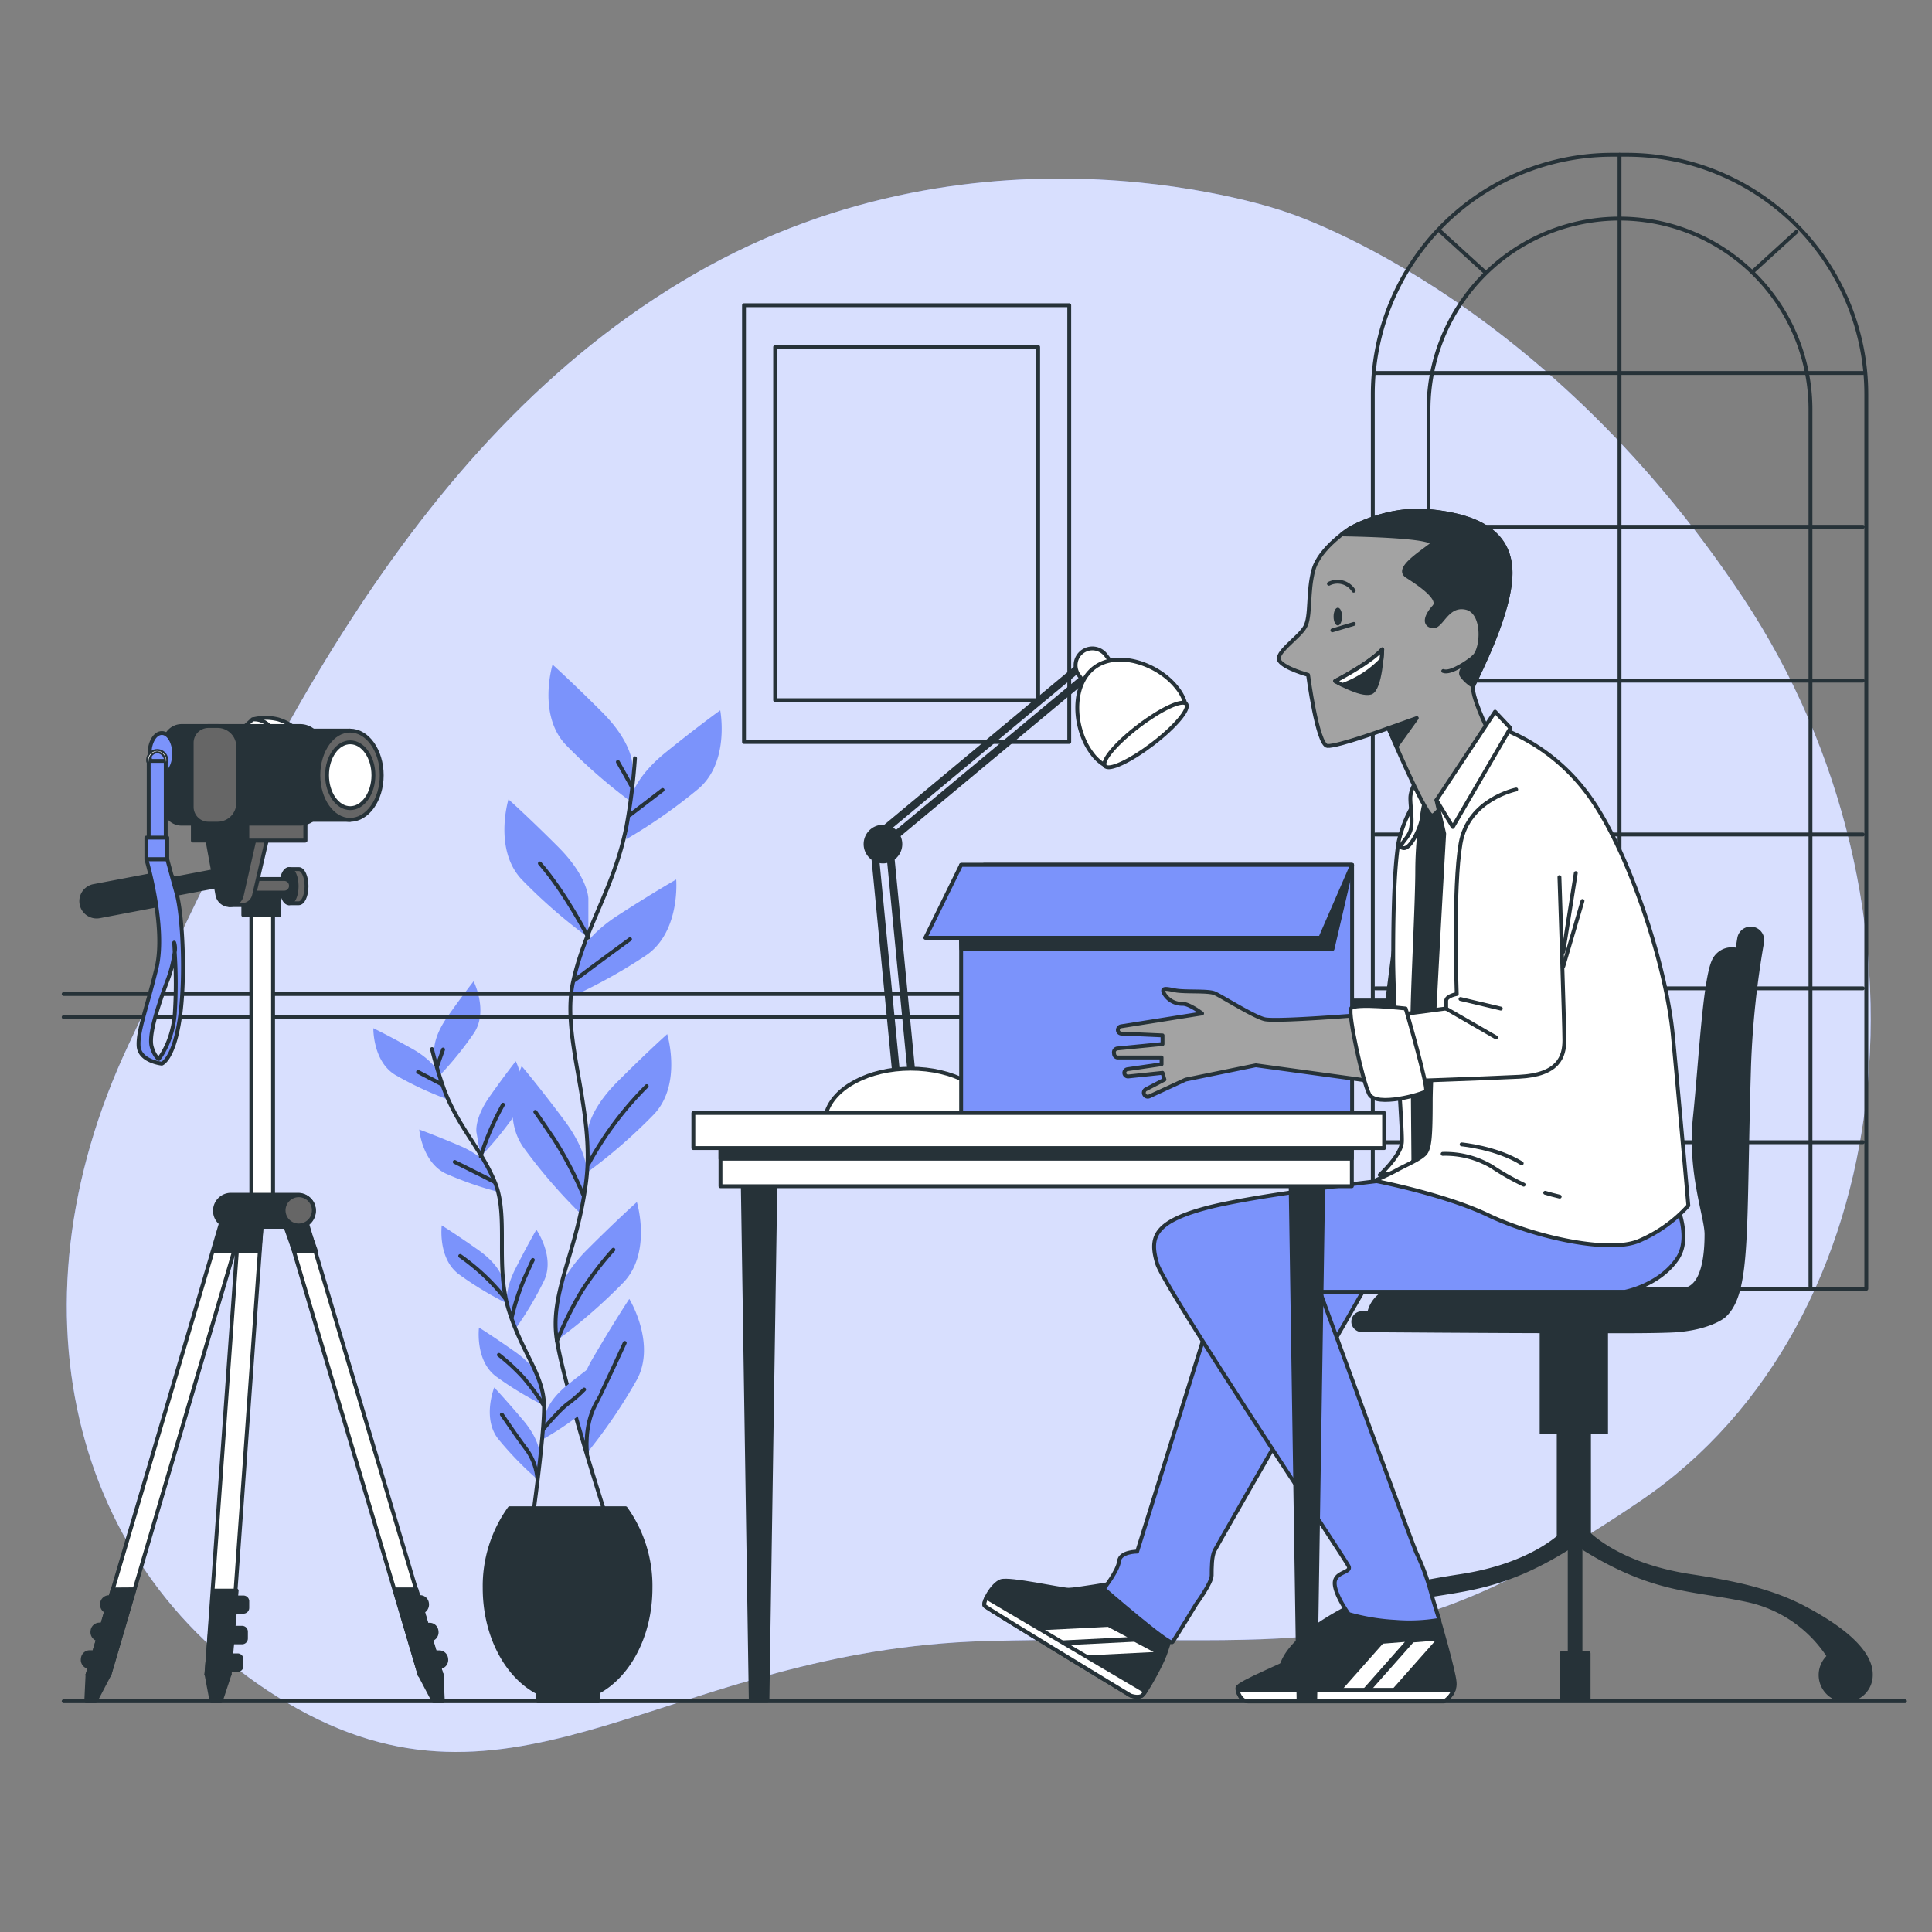 <svg xmlns="http://www.w3.org/2000/svg" viewBox="0 0 500 500"><rect x="0" y="0" width="500" height="500" fill="#808080" stroke="none"/><g id="freepik--background-simple--inject-501"><path d="M332.3,54.7s-77-27.37-152.56,16.21S66,201,33.29,270.32s-13.9,139.8,43.79,171.94S174,427,254.93,424.71,357.62,434,424.78,388.26s79.29-153.69,26.32-233.58S332.3,54.7,332.3,54.7Z" style="fill:#7B93FB"></path><path d="M332.3,54.7s-77-27.37-152.56,16.21S66,201,33.29,270.32s-13.9,139.8,43.79,171.94S174,427,254.93,424.71,357.62,434,424.78,388.26s79.29-153.69,26.32-233.58S332.3,54.7,332.3,54.7Z" style="fill:#fff;opacity:0.7"></path></g><g id="freepik--Plants--inject-501"><path d="M163.62,197.68s0-5.59-7.82-13.41S143,172,143,172s-3.92,12.85,3.35,20.67a137.61,137.61,0,0,0,17.32,15.09Z" style="fill:#7B93FB"></path><path d="M152.27,232.57s0-5.58-7.83-13.41-12.85-12.29-12.85-12.29-3.91,12.85,3.36,20.67a136.68,136.68,0,0,0,17.32,15.09Z" style="fill:#7B93FB"></path><path d="M163.13,207.2s.59-5.56,9.19-12.51,14.08-10.86,14.08-10.86,2.53,13.19-5.52,20.2a137.47,137.47,0,0,1-18.82,13.17Z" style="fill:#7B93FB"></path><path d="M149.41,248.4s1.17-5.46,10.46-11.47S175,227.61,175,227.61s1.13,13.38-7.61,19.51a138.11,138.11,0,0,1-20.09,11.12Z" style="fill:#7B93FB"></path><path d="M152,293.33s0-5.59,7.82-13.41,12.85-12.29,12.85-12.29,3.91,12.85-3.35,20.67A137.61,137.61,0,0,1,152,303.39Z" style="fill:#7B93FB"></path><path d="M151.86,304.3s.79-5.53-5.84-14.39-11-14-11-14-5.7,12.16.38,20.94a137.86,137.86,0,0,0,15,17.39Z" style="fill:#7B93FB"></path><path d="M144.15,336.8s0-5.59,7.82-13.41,12.85-12.29,12.85-12.29,3.91,12.85-3.35,20.67a137.87,137.87,0,0,1-17.32,15.08Z" style="fill:#7B93FB"></path><path d="M149.37,366.26s-1.42-5.4,4.17-14.95,9.32-15.15,9.32-15.15,7,11.44,2,20.85a136.84,136.84,0,0,1-12.93,19Z" style="fill:#7B93FB"></path><path d="M164.33,196.25a159,159,0,0,1-2.15,17.35c-3.09,16-10.82,26.28-13.91,40.71s5.78,33,3.41,51.55-9.59,28.84-7.53,41.2S157,392.93,157,392.93" style="fill:none;stroke:#263238;stroke-linecap:round;stroke-linejoin:round"></path><line x1="163.05" y1="210.91" x2="171.48" y2="204.44" style="fill:none;stroke:#263238;stroke-linecap:round;stroke-linejoin:round"></line><line x1="163.44" y1="203.46" x2="159.91" y2="197.19" style="fill:none;stroke:#263238;stroke-linecap:round;stroke-linejoin:round"></line><path d="M148.74,253.64s7.06-5.29,14.31-10.58" style="fill:none;stroke:#263238;stroke-linecap:round;stroke-linejoin:round"></path><path d="M152.27,242.63s-5.88-11.53-12.55-19.17" style="fill:none;stroke:#263238;stroke-linecap:round;stroke-linejoin:round"></path><path d="M152.27,301.28a87.43,87.43,0,0,1,15.09-20.19" style="fill:none;stroke:#263238;stroke-linecap:round;stroke-linejoin:round"></path><path d="M150.89,309.12a98.17,98.17,0,0,0-7.64-14.51c-4.12-6.07-4.71-6.86-4.71-6.86" style="fill:none;stroke:#263238;stroke-linecap:round;stroke-linejoin:round"></path><path d="M144.15,347.06a93.58,93.58,0,0,1,6.35-12.85,82.44,82.44,0,0,1,8.24-10.78" style="fill:none;stroke:#263238;stroke-linecap:round;stroke-linejoin:round"></path><path d="M151.92,376s-.83-6.69,2.11-12.37,6.27-13.14,7.65-16.08" style="fill:none;stroke:#263238;stroke-linecap:round;stroke-linejoin:round"></path><path d="M112.4,272.32s-.61-3.5,3.45-9.26,6.72-9.1,6.72-9.1,3.85,7.63.14,13.33a87.36,87.36,0,0,1-9.22,11.34Z" style="fill:#7B93FB"></path><path d="M123.3,293s-.6-3.51,3.45-9.26,6.73-9.1,6.73-9.1,3.84,7.63.14,13.32a87.49,87.49,0,0,1-9.22,11.34Z" style="fill:#7B93FB"></path><path d="M113.74,278.23s-1-3.42-7.12-6.84-10-5.29-10-5.29-.16,8.55,5.65,12.07a88,88,0,0,0,13.23,6.22Z" style="fill:#7B93FB"></path><path d="M126.81,302.58s-1.33-3.29-7.8-6.05-10.51-4.21-10.51-4.21.75,8.52,6.89,11.41a87.79,87.79,0,0,0,13.81,4.79Z" style="fill:#7B93FB"></path><path d="M130.07,331s-.6-3.51-6.36-7.56-9.39-6.31-9.39-6.31-1.06,8.48,4.35,12.59a87.05,87.05,0,0,0,12.49,7.58Z" style="fill:#7B93FB"></path><path d="M131.34,337.9s-1.09-3.38,2.1-9.65,5.37-10,5.37-10,4.89,7,2,13.17A87.85,87.85,0,0,1,133.32,344Z" style="fill:#7B93FB"></path><path d="M141.16,366.16s.41-3.53,5.92-7.91,9-6.84,9-6.84,1.54,8.41-3.62,12.83a87.17,87.17,0,0,1-12,8.28Z" style="fill:#7B93FB"></path><path d="M139.71,357.44s-.61-3.5-6.36-7.56-9.39-6.31-9.39-6.31-1.06,8.48,4.34,12.6a87.48,87.48,0,0,0,12.5,7.58Z" style="fill:#7B93FB"></path><path d="M139.63,376.49s.3-3.55-4.24-8.93-7.48-8.48-7.48-8.48-3.17,7.93,1,13.29a87.63,87.63,0,0,0,10.17,10.49Z" style="fill:#7B93FB"></path><path d="M111.8,271.5A101.63,101.63,0,0,0,115,282.14c3.68,9.69,9.64,15.31,13.15,24s0,21.33,3.46,32.7,9.14,17,9.19,25-3.1,30.16-3.1,30.16" style="fill:none;stroke:#263238;stroke-linecap:round;stroke-linejoin:round"></path><line x1="114.19" y1="280.55" x2="108.2" y2="277.41" style="fill:none;stroke:#263238;stroke-linecap:round;stroke-linejoin:round"></line><line x1="113.14" y1="275.92" x2="114.67" y2="271.61" style="fill:none;stroke:#263238;stroke-linecap:round;stroke-linejoin:round"></line><path d="M127.8,305.8s-5-2.56-10.12-5.09" style="fill:none;stroke:#263238;stroke-linecap:round;stroke-linejoin:round"></path><path d="M124.4,299.27a71.45,71.45,0,0,1,5.78-13.38" style="fill:none;stroke:#263238;stroke-linecap:round;stroke-linejoin:round"></path><path d="M130.76,336.05a55.57,55.57,0,0,0-11.66-11" style="fill:none;stroke:#263238;stroke-linecap:round;stroke-linejoin:round"></path><path d="M132.47,340.82a63.12,63.12,0,0,1,3.22-9.93c1.92-4.25,2.21-4.81,2.21-4.81" style="fill:none;stroke:#263238;stroke-linecap:round;stroke-linejoin:round"></path><path d="M140.55,369.93s4-4.86,6.44-6.68a34.08,34.08,0,0,0,4.18-3.64" style="fill:none;stroke:#263238;stroke-linecap:round;stroke-linejoin:round"></path><path d="M140.82,363.88a59.46,59.46,0,0,0-5.38-7.37,52.81,52.81,0,0,0-6.33-5.87" style="fill:none;stroke:#263238;stroke-linecap:round;stroke-linejoin:round"></path><path d="M139.09,382.86a15.27,15.27,0,0,0-2.67-7.53c-2.46-3.24-5.36-7.55-6.54-9.25" style="fill:none;stroke:#263238;stroke-linecap:round;stroke-linejoin:round"></path><path d="M168.35,411a34.43,34.43,0,0,0-6.45-20.67h-30A34.49,34.49,0,0,0,125.43,411c0,12.34,5.73,22.86,13.79,27v2.28h15.61V438h-.28C162.62,433.83,168.35,423.31,168.35,411Z" style="fill:#263238;stroke:#263238;stroke-linecap:round;stroke-linejoin:round"></path></g><g id="freepik--Window--inject-501"><path d="M417.28,40.05H421a62,62,0,0,1,62,62V333.53a0,0,0,0,1,0,0H355.28a0,0,0,0,1,0,0V102.05A62,62,0,0,1,417.28,40.05Z" style="fill:none;stroke:#263238;stroke-linecap:round;stroke-linejoin:round"></path><path d="M369.7,332.84V106a49.43,49.43,0,0,1,49.43-49.43h0A49.42,49.42,0,0,1,468.55,106V332.84" style="fill:none;stroke:#263238;stroke-linecap:round;stroke-linejoin:round"></path><line x1="419.13" y1="40.05" x2="419.13" y2="333.18" style="fill:none;stroke:#263238;stroke-linecap:round;stroke-linejoin:round"></line><line x1="355.97" y1="96.52" x2="482.11" y2="96.52" style="fill:none;stroke:#263238;stroke-linecap:round;stroke-linejoin:round"></line><line x1="355.97" y1="136.33" x2="482.11" y2="136.33" style="fill:none;stroke:#263238;stroke-linecap:round;stroke-linejoin:round"></line><line x1="355.97" y1="176.15" x2="482.11" y2="176.15" style="fill:none;stroke:#263238;stroke-linecap:round;stroke-linejoin:round"></line><line x1="355.97" y1="215.97" x2="482.11" y2="215.97" style="fill:none;stroke:#263238;stroke-linecap:round;stroke-linejoin:round"></line><line x1="355.97" y1="255.78" x2="482.11" y2="255.78" style="fill:none;stroke:#263238;stroke-linecap:round;stroke-linejoin:round"></line><line x1="355.97" y1="295.6" x2="482.11" y2="295.6" style="fill:none;stroke:#263238;stroke-linecap:round;stroke-linejoin:round"></line><line x1="372.84" y1="59.98" x2="384.28" y2="70.4" style="fill:none;stroke:#263238;stroke-linecap:round;stroke-linejoin:round"></line><line x1="464.94" y1="59.98" x2="453.5" y2="70.4" style="fill:none;stroke:#263238;stroke-linecap:round;stroke-linejoin:round"></line><line x1="16.48" y1="257.25" x2="329.34" y2="257.25" style="fill:none;stroke:#263238;stroke-linecap:round;stroke-linejoin:round"></line><line x1="16.48" y1="263.22" x2="329.34" y2="263.22" style="fill:none;stroke:#263238;stroke-linecap:round;stroke-linejoin:round"></line></g><g id="freepik--Picture--inject-501"><rect x="192.55" y="78.99" width="84.17" height="113.03" style="fill:none;stroke:#263238;stroke-linecap:round;stroke-linejoin:round"></rect><rect x="200.61" y="89.81" width="68.06" height="91.39" style="fill:none;stroke:#263238;stroke-linecap:round;stroke-linejoin:round"></rect></g><g id="freepik--Lamp--inject-501"><line x1="226.29" y1="219.69" x2="232.09" y2="279.54" style="fill:none;stroke:#263238;stroke-linecap:round;stroke-linejoin:round;stroke-width:2px"></line><line x1="230.27" y1="219.69" x2="236.07" y2="279.54" style="fill:none;stroke:#263238;stroke-linecap:round;stroke-linejoin:round;stroke-width:2px"></line><line x1="280.34" y1="171.86" x2="226.79" y2="216.46" style="fill:none;stroke:#263238;stroke-linecap:round;stroke-linejoin:round;stroke-width:2px"></line><line x1="282.45" y1="173.98" x2="228.9" y2="218.57" style="fill:none;stroke:#263238;stroke-linecap:round;stroke-linejoin:round;stroke-width:2px"></line><path d="M287.6,171.4l-6.92,5.28-1.44-1.88a4.36,4.36,0,0,1,.83-6.1h0a4.35,4.35,0,0,1,6.1.82Z" style="fill:#fff;stroke:#263238;stroke-linecap:round;stroke-linejoin:round"></path><path d="M306.88,182.57a11.13,11.13,0,0,0-2.15-4.41c-4.82-6.32-15.46-10-21.56-5.36s-5.37,15.9-.55,22.22a10.91,10.91,0,0,0,3.67,3.23Z" style="fill:#fff;stroke:#263238;stroke-linecap:round;stroke-linejoin:round"></path><path d="M307,182.2c1,1.3-2.92,5.93-8.73,10.36s-11.31,7-12.3,5.67,2.93-5.93,8.74-10.35S306,180.91,307,182.2Z" style="fill:#fff;stroke:#263238;stroke-linecap:round;stroke-linejoin:round"></path><path d="M232.51,218.45a4,4,0,1,1-4-4A4,4,0,0,1,232.51,218.45Z" style="fill:#263238;stroke:#263238;stroke-linecap:round;stroke-linejoin:round;stroke-width:2px"></path><path d="M257.57,288c-1.94-6.51-11-11.43-21.87-11.43s-19.93,4.92-21.87,11.43Z" style="fill:#fff;stroke:#263238;stroke-linecap:round;stroke-linejoin:round"></path></g><g id="freepik--Character--inject-501"><rect x="398.47" y="342.51" width="17.68" height="28.6" transform="translate(814.62 713.63) rotate(180)" style="fill:#263238"></rect><rect x="402.89" y="365.45" width="8.84" height="34.34" transform="translate(814.62 765.24) rotate(180)" style="fill:#263238"></rect><path d="M410.91,396s7.43,8.43,26.52,11.37c10.09,1.55,20.59,3.48,29.71,8.31,5.86,3.1,17.53,9.89,17.53,17.65a7,7,0,1,1-12-4.73,32.85,32.85,0,0,0-20.6-14c-14.53-3.16-25.13-1.88-45.56-15.46Z" style="fill:#263238"></path><path d="M404.59,396s-7.43,8.43-26.53,11.37c-10.09,1.55-20.59,3.48-29.7,8.31-5.86,3.1-17.53,9.89-17.53,17.65a6.95,6.95,0,1,0,13.9,0,6.85,6.85,0,0,0-1.89-4.73,32.85,32.85,0,0,1,20.6-14c14.53-3.16,25.13-1.88,45.57-15.46Z" style="fill:#263238"></path><rect x="403.63" y="427.24" width="7.99" height="13.05" rx="0.66" transform="translate(815.26 867.52) rotate(180)" style="fill:#263238"></rect><rect x="405.73" y="397.18" width="3.79" height="43.1" transform="translate(815.26 837.46) rotate(180)" style="fill:#263238"></rect><path d="M420.62,345H417.2C419.57,345,421.38,345,420.62,345Z" style="fill:#263238"></path><path d="M453.08,239.81a3.52,3.52,0,0,0-3.46,2.92c-.14.84-.27,1.68-.41,2.52a5.62,5.62,0,0,0-6.07,3.05c-2.49,5-3.49,26.36-5,40.79s3,25.86,3,30.33-.5,14.43-6.47,13.93-73.11-1.49-77.09,1a8.43,8.43,0,0,0-3.65,5h-1.41a2.72,2.72,0,0,0-2.74,3.25,2.82,2.82,0,0,0,2.72,2.16c1.87,0,34.29.28,56.45.28h5.49l5.4,0h.77c6.71,0,11.75-.12,13.54-.27,8.2-.68,11.88-3.45,12.27-3.77,5.47-4.85,5.68-15.51,6.18-41.24.14-7,.29-14.85.57-24.05a232.61,232.61,0,0,1,3.35-31.75A3.5,3.5,0,0,0,453.08,239.81Z" style="fill:#263238"></path><path d="M288.39,409.69s-9.87,1.73-11.84,1.73-15.29-3-17.51-2.22-4.93,5.67-4.19,6.41,37.73,23.18,37.73,23.18,2,.74,3,0,4.93-7.89,5.91-10.61,2-6.41,2-6.41Z" style="fill:#263238;stroke:#263238;stroke-linecap:round;stroke-linejoin:round"></path><polygon points="268.94 421.92 286.72 421.03 291.76 423.7 273.98 424.59 268.94 421.92" style="fill:#fff"></polygon><polygon points="275.76 425.77 293.54 424.88 298.58 427.55 280.8 428.44 275.76 425.77" style="fill:#fff"></polygon><path d="M254.85,415.61c.74.74,37.73,23.18,37.73,23.18s2,.74,3,0a5.65,5.65,0,0,0,.85-1.06l-41.13-24.26C254.78,414.47,254.58,415.33,254.85,415.61Z" style="fill:#fff;stroke:#263238;stroke-linecap:round;stroke-linejoin:round"></path><path d="M316.29,331l-22,70.55s-4.43,0-4.68,2.47-3.95,7.15-3.95,7.15,17,14.79,17.76,13.81,6.16-9.87,6.16-9.87,4-5.42,4-7.39,0-4.93.74-6.41S354,332,354,332Z" style="fill:#7B93FB;stroke:#263238;stroke-linecap:round;stroke-linejoin:round"></path><polygon points="363.54 223.72 359.03 258.92 345.53 258.92 345.53 271.2 363.54 270.38 367.22 222.49 363.54 223.72" style="fill:#263238;stroke:#263238;stroke-linecap:round;stroke-linejoin:round"></polygon><path d="M366.28,210.54s1.24-4.23,8.21-9.7,11.93-5.22,14.92-1.49-3,20.64-2.74,42,0,57.94-2.24,60.67-14.17,3-16.41,2.49a19.43,19.43,0,0,1-4.47-1.74s1-14.67,1-24.12-.75-43.27-.25-53A79.16,79.16,0,0,1,366.28,210.54Z" style="fill:#263238;stroke:#263238;stroke-linecap:round;stroke-linejoin:round"></path><path d="M368.52,207.31A99,99,0,0,0,366.78,225c0,9.21-1.25,30.84-1.25,39.3s.25,35.06.25,35.81-1.24,2.23-2.23,2.73-6.47,1.24-6.47,1.24,5.47-5,5.72-8.45-2.24-33.32-2.24-48.24.5-23.38,1.24-28.6S367.28,203.58,368.52,207.31Z" style="fill:#fff;stroke:#263238;stroke-linecap:round;stroke-linejoin:round"></path><path d="M367,201.34s-2,2.74-2,5.22.74,6.22,0,8.46-3.73,4.23-1.74,4.47,4.72-6.21,4.72-8a29.58,29.58,0,0,1,1.24-5.72S369,200.59,367,201.34Z" style="fill:#fff;stroke:#263238;stroke-linecap:round;stroke-linejoin:round"></path><rect x="248.74" y="223.83" width="101.18" height="64.16" style="fill:#7B93FB;stroke:#263238;stroke-linecap:round;stroke-linejoin:round"></rect><polygon points="248.78 245.59 344.85 245.59 349.92 223.84 254.64 223.84 248.46 236.47 248.78 245.59" style="fill:#263238;stroke:#263238;stroke-linecap:round;stroke-linejoin:round"></polygon><polygon points="248.74 223.84 239.48 242.7 341.72 242.7 349.92 223.84 248.74 223.84" style="fill:#7B93FB;stroke:#263238;stroke-linecap:round;stroke-linejoin:round"></polygon><path d="M349.53,136.68s-8,5-9.6,10.79-.6,12-2.2,14.8-8,6.79-6.59,8.79,7.39,3.6,7.39,3.6,2.4,18.19,5,18.39,15.79-4.6,15.79-4.6,9.2,21.79,11.19,22.59,14.6-22,14.6-22-4.6-9.39-3.8-11.59,10.19-19.59,9.59-30.19-10.39-14-21.19-15S349.53,136.68,349.53,136.68Z" style="fill:#a3a3a3;stroke:#263238;stroke-linecap:round;stroke-linejoin:round"></path><polygon points="359.32 188.45 366.66 185.84 361.47 193.07 359.32 188.45" style="fill:#263238;stroke:#263238;stroke-linecap:round;stroke-linejoin:round"></polygon><path d="M379.31,157.27c5,1,4.4,10.59,2.2,12.59s-4,3.8-3.2,5a9.71,9.71,0,0,0,3,2.7s0-.07,0-.1c.8-2.2,10.19-19.59,9.59-30.19s-10.39-14-21.19-15-20.18,4.4-20.18,4.4-1,.61-2.28,1.63c6.54.1,25.9.6,23.06,2.77-3.39,2.6-9,6.19-6.19,8s9,5.8,7,8-2.79,4.6-.4,5S374.31,156.27,379.31,157.27Z" style="fill:#263238;stroke:#263238;stroke-linecap:round;stroke-linejoin:round"></path><path d="M380.31,170.86s-4.8,3.6-6.8,2.8" style="fill:none;stroke:#263238;stroke-linecap:round;stroke-linejoin:round"></path><ellipse cx="346.23" cy="159.57" rx="1.1" ry="2.3" style="fill:#263238"></ellipse><path d="M343.93,151.07a4.93,4.93,0,0,1,6.4,1.8" style="fill:none;stroke:#263238;stroke-linecap:round;stroke-linejoin:round"></path><path d="M345.53,176.26s9-4.6,12.19-8.2c0,0-.4,10.4-3,11.2S345.53,176.26,345.53,176.26Z" style="fill:#263238;stroke:#263238;stroke-linecap:round;stroke-linejoin:round"></path><path d="M345.53,176.26s.79.45,1.92,1a26.29,26.29,0,0,0,10.07-6.5c.16-1.56.2-2.71.2-2.71C354.52,171.66,345.53,176.26,345.53,176.26Z" style="fill:#fff;stroke:#263238;stroke-linecap:round;stroke-linejoin:round"></path><line x1="344.82" y1="163.13" x2="350.36" y2="161.47" style="fill:none;stroke:#263238;stroke-linecap:round;stroke-linejoin:round"></line><path d="M350.82,415.62s-8.64,9.87-13.07,12.33-17.51,7.65-17.51,8.88,1,3.45,2.71,3.45h50.8s3-1.72,2.71-4.93-4.19-16.52-4.19-16.52Z" style="fill:#263238;stroke:#263238;stroke-linecap:round;stroke-linejoin:round"></path><polygon points="352.6 437.33 363.58 424.92 357.89 425.38 347.31 437.33 352.6 437.33" style="fill:#fff"></polygon><polygon points="360.2 437.33 371.48 424.59 365.78 425.05 354.91 437.33 360.2 437.33" style="fill:#fff"></polygon><path d="M320.28,437.32c.21,1.25,1.16,3,2.67,3h50.8a6.23,6.23,0,0,0,2.44-3Z" style="fill:#fff;stroke:#263238;stroke-linecap:round;stroke-linejoin:round"></path><path d="M361.14,305.12s-36.14,4-49.4,7.63-14.26,7.62-12.27,14.26,48.93,76.74,49.59,78.4-3.64,1.33-3.64,4.31,3.64,8,3.64,8a54.58,54.58,0,0,0,12,2,45.15,45.15,0,0,0,11.44-.51s-1.18-3.51-2.18-7.16a59.76,59.76,0,0,0-3.64-9.94c-.67-1-25.06-67.8-25.06-67.8h78.91s8.95-1.66,13.6-8.62-2.66-19.23-2.66-19.23Z" style="fill:#7B93FB;stroke:#263238;stroke-linecap:round;stroke-linejoin:round"></path><path d="M371.75,207.06l2,8.7s-3.48,59.93-3.48,69.14S370,296.83,369,298.32s-5.23,3.24-7.46,4.48-5.8,2.78-5.8,2.78,18,3.44,29.42,8.91S416,324.44,424,321.2a36.33,36.33,0,0,0,12.94-9.2s-2.24-25.36-4-44S421.49,220.74,412,207.06a50.25,50.25,0,0,0-22.38-18.15L379,201.59Z" style="fill:#fff;stroke:#263238;stroke-linecap:round;stroke-linejoin:round"></path><line x1="404.58" y1="246.35" x2="407.81" y2="225.96" style="fill:none;stroke:#263238;stroke-linecap:round;stroke-linejoin:round"></line><line x1="404.58" y1="250.08" x2="409.55" y2="233.17" style="fill:none;stroke:#263238;stroke-linecap:round;stroke-linejoin:round"></line><path d="M399.89,308.69c1.17.36,2.42.68,3.76,1" style="fill:none;stroke:#263238;stroke-linecap:round;stroke-linejoin:round"></path><path d="M373.36,298.62a23.68,23.68,0,0,1,12.69,3.27,65.19,65.19,0,0,0,8.28,4.7" style="fill:none;stroke:#263238;stroke-linecap:round;stroke-linejoin:round"></path><path d="M378.27,296.16s9,.82,15.55,4.91" style="fill:none;stroke:#263238;stroke-linecap:round;stroke-linejoin:round"></path><polygon points="386.92 184.18 371.75 207.06 375.98 214.02 390.9 188.41 386.92 184.18" style="fill:#fff;stroke:#263238;stroke-linecap:round;stroke-linejoin:round"></polygon><path d="M354.1,262.52s-23.88,2-26.86,1.24-11.19-6-12.93-6.72-7.71-.24-10.2-.74-3.73-.75-2.73,1a5.38,5.38,0,0,0,4.72,2.49c1.74,0,5,2.49,5,2.49l-21,3.33a1,1,0,0,0-.79,1.07v0a.94.94,0,0,0,.89.81l10.66.47v2.23l-11.73,1.15a1,1,0,0,0-.85,1.05l.05.44a1,1,0,0,0,.94.85h11.34v1.74l-8.82,1.29a.94.94,0,0,0-.69,1.4h0a.94.94,0,0,0,.92.47l8.84-.93.5,1.75-4.78,2.49a1,1,0,0,0-.42,1.41h0a1,1,0,0,0,1.32.42l9.35-4.32L325,275.69l30.84,4.23Z" style="fill:#a3a3a3;stroke:#263238;stroke-linecap:round;stroke-linejoin:round"></path><path d="M392.39,204.32S380,206.81,378,218.25s-1,39-1,39-2.73.5-2.73,1.74v2l-15.17,2,1.74,16.91s22.13-.74,32.33-1.24,11.69-5.22,11.69-9.45S403.58,227,403.58,227" style="fill:#fff;stroke:#263238;stroke-linecap:round;stroke-linejoin:round"></path><line x1="374.24" y1="261.02" x2="387.17" y2="268.48" style="fill:none;stroke:#263238;stroke-linecap:round;stroke-linejoin:round"></line><line x1="377.97" y1="258.54" x2="388.41" y2="261.02" style="fill:none;stroke:#263238;stroke-linecap:round;stroke-linejoin:round"></line><path d="M363.79,261s6,20.64,5.23,21.39-12.93,4.23-14.68.75-5.47-20.64-4.72-22.14S363.79,261,363.79,261Z" style="fill:#fff;stroke:#263238;stroke-linecap:round;stroke-linejoin:round"></path></g><g id="freepik--Device--inject-501"><path d="M65.35,186.2a13.45,13.45,0,0,1,6.72,0c3,1,3.8,2,3.8,2l-9.4-.11Z" style="fill:#fff;stroke:#263238;stroke-linecap:round;stroke-linejoin:round"></path><path d="M63.23,188.1l2.12-1.9A5.37,5.37,0,0,1,69.83,188Z" style="fill:#fff;stroke:#263238;stroke-linecap:round;stroke-linejoin:round"></path><path d="M61.37,226.34a2.47,2.47,0,0,0-2.9-2l-13.19,2.5a4.47,4.47,0,0,0-4-1.27l-17,3.23A4.48,4.48,0,0,0,25,237.7a4.78,4.78,0,0,0,.84-.08l17-3.23a4.46,4.46,0,0,0,3.28-2.65l13.19-2.49A2.49,2.49,0,0,0,61.37,226.34Z" style="fill:#263238"></path><rect x="62.97" y="230.77" width="9.33" height="6.07" style="fill:#263238;stroke:#263238;stroke-linecap:round;stroke-linejoin:round"></rect><path d="M77.33,224.92H74.75v8.84h2.58c1.11,0,2-2,2-4.42S78.44,224.92,77.33,224.92Z" style="fill:#666;stroke:#263238;stroke-linecap:round;stroke-linejoin:round"></path><path d="M76.77,229.34c0,2.44-.9,4.42-2,4.42s-2-2-2-4.42.9-4.42,2-4.42S76.77,226.9,76.77,229.34Z" style="fill:#263238;stroke:#263238;stroke-linecap:round;stroke-linejoin:round"></path><path d="M64.57,227.49h9a1.73,1.73,0,0,1,1.73,1.73v0A1.73,1.73,0,0,1,73.58,231h-9a0,0,0,0,1,0,0v-3.47a0,0,0,0,1,0,0Z" style="fill:#666;stroke:#263238;stroke-linecap:round;stroke-linejoin:round"></path><path d="M56.85,217l0,.23h-1.5l4,17h3.25a3.22,3.22,0,0,0,3.14-2.51L69.16,217Z" style="fill:#666;stroke:#263238;stroke-linecap:round;stroke-linejoin:round"></path><path d="M53.6,217l2.66,14.59a3.22,3.22,0,0,0,3.16,2.65h0a3.23,3.23,0,0,0,3.15-2.51L65.91,217Z" style="fill:#263238;stroke:#263238;stroke-linecap:round;stroke-linejoin:round"></path><rect x="49.91" y="213.06" width="29.1" height="4.48" style="fill:#263238;stroke:#263238;stroke-linecap:round;stroke-linejoin:round"></rect><rect x="64.01" y="213.06" width="15" height="4.48" style="fill:#666;stroke:#263238;stroke-linecap:round;stroke-linejoin:round"></rect><path d="M47,187.89H77.66A5.33,5.33,0,0,1,83,193.23v14.61a5.33,5.33,0,0,1-5.33,5.33H47a4.33,4.33,0,0,1-4.33-4.33V192.23A4.33,4.33,0,0,1,47,187.89Z" style="fill:#263238;stroke:#263238;stroke-linecap:round;stroke-linejoin:round"></path><path d="M45.07,195.06c0,3-1.42,5.37-3.19,5.37s-3.18-2.4-3.18-5.37,1.42-5.36,3.18-5.36S45.07,192.1,45.07,195.06Z" style="fill:#7B93FB;stroke:#263238;stroke-linecap:round;stroke-linejoin:round"></path><path d="M53.94,187.89h2.38a5.33,5.33,0,0,1,5.33,5.33v14.61a5.33,5.33,0,0,1-5.33,5.33H53.94a4.33,4.33,0,0,1-4.33-4.33V192.23A4.33,4.33,0,0,1,53.94,187.89Z" style="fill:#666;stroke:#263238;stroke-linecap:round;stroke-linejoin:round"></path><path d="M72.82,189.08c-4.53,0-8.2,5.17-8.2,11.55s3.67,11.55,8.2,11.55H90.59v-23.1Z" style="fill:#263238;stroke:#263238;stroke-linecap:round;stroke-linejoin:round"></path><ellipse cx="90.59" cy="200.63" rx="8.2" ry="11.55" style="fill:#666;stroke:#263238;stroke-linecap:round;stroke-linejoin:round"></ellipse><path d="M96.64,200.63c0,4.71-2.71,8.52-6,8.52s-6-3.81-6-8.52,2.71-8.52,6-8.52S96.64,195.93,96.64,200.63Z" style="fill:#fff;stroke:#263238;stroke-linecap:round;stroke-linejoin:round"></path><rect x="65.04" y="236.77" width="5.63" height="72.58" style="fill:#fff;stroke:#263238;stroke-linecap:round;stroke-linejoin:round"></rect><path d="M108.61,433.47h5.67L78.62,313.8a2.66,2.66,0,1,0-5,1.79Z" style="fill:#fff;stroke:#263238;stroke-linecap:round;stroke-linejoin:round"></path><path d="M78.18,313.77a2.66,2.66,0,0,0-5,1.79l2.91,8.14h5.66Z" style="fill:#263238;stroke:#263238;stroke-linecap:round;stroke-linejoin:round"></path><polygon points="108.61 433.37 112.24 440.28 114.61 440.28 114.28 433.37 108.61 433.37" style="fill:#263238;stroke:#263238;stroke-linecap:round;stroke-linejoin:round"></polygon><path d="M115.47,429.26a1.8,1.8,0,0,0-1.71-1.64h-1.2l-1-3.34a1.89,1.89,0,0,0,1.41-2.17,1.79,1.79,0,0,0-1.7-1.64h-.82l-1-3.44a2,2,0,0,0,1.06-2.06,1.8,1.8,0,0,0-1.71-1.64h-.44l-.58-2h-5.66l6.48,22.12h5.67l-.59-2h.07A1.87,1.87,0,0,0,115.47,429.26Z" style="fill:#263238;stroke:#263238;stroke-linecap:round;stroke-linejoin:round"></path><path d="M28.31,433.47H22.65L58.06,313.56a2.66,2.66,0,0,1,5,1.79Z" style="fill:#fff;stroke:#263238;stroke-linecap:round;stroke-linejoin:round"></path><path d="M58.74,313.77a2.66,2.66,0,0,1,5,1.79l-2.9,8.14H55.2Z" style="fill:#263238;stroke:#263238;stroke-linecap:round;stroke-linejoin:round"></path><polygon points="28.31 433.37 24.69 440.28 22.32 440.28 22.65 433.37 28.31 433.37" style="fill:#263238;stroke:#263238;stroke-linecap:round;stroke-linejoin:round"></polygon><path d="M29.14,411.35l-.59,2h-.44a1.79,1.79,0,0,0-1.7,1.64A1.93,1.93,0,0,0,27.47,417l-1,3.44h-.82a1.8,1.8,0,0,0-1.71,1.64,1.9,1.9,0,0,0,1.41,2.17l-1,3.34h-1.2a1.79,1.79,0,0,0-1.71,1.64,1.86,1.86,0,0,0,1.71,2.2h.07l-.59,2h5.66l6.49-22.12Z" style="fill:#263238;stroke:#263238;stroke-linecap:round;stroke-linejoin:round"></path><path d="M77.11,317.5H59.78a4.15,4.15,0,0,1-4.15-4.15h0a4.15,4.15,0,0,1,4.15-4.15H77.11a4.15,4.15,0,0,1,4.15,4.15h0A4.15,4.15,0,0,1,77.11,317.5Z" style="fill:#263238;stroke:#263238;stroke-linecap:round;stroke-linejoin:round"></path><path d="M59.4,433.37l8.37-116.9a3,3,0,1,0-5.9-.51L53.45,433.37Z" style="fill:#fff;stroke:#263238;stroke-linecap:round;stroke-linejoin:round"></path><polygon points="53.45 433.37 54.75 440.28 57.12 440.28 59.4 433.37 53.45 433.37" style="fill:#263238;stroke:#263238;stroke-linecap:round;stroke-linejoin:round"></polygon><path d="M63,413.42H61.1l.15-1.78h-6l-1.85,21.73H59.4l.1-1.19h2a1,1,0,0,0,1-1v-1.78a1,1,0,0,0-1-1H59.82l.29-3.36h2.54a1,1,0,0,0,1-1v-1.78a1,1,0,0,0-1-1H60.43l.35-4.15H63a1,1,0,0,0,1-1v-1.78A1,1,0,0,0,63,413.42Z" style="fill:#263238;stroke:#263238;stroke-linecap:round;stroke-linejoin:round"></path><path d="M65.07,313.26a3,3,0,0,0-3.2,2.7l-.66,7.76h5.94l.62-7.25A3,3,0,0,0,65.07,313.26Z" style="fill:#263238;stroke:#263238;stroke-linecap:round;stroke-linejoin:round"></path><path d="M81.22,313.23a3.91,3.91,0,1,1-3.9-3.9A3.91,3.91,0,0,1,81.22,313.23Z" style="fill:#666;stroke:#263238;stroke-linecap:round;stroke-linejoin:round"></path><rect x="38.48" y="196.93" width="4.41" height="20.25" style="fill:#7B93FB;stroke:#263238;stroke-linecap:round;stroke-linejoin:round"></rect><rect x="37.88" y="216.78" width="5.41" height="5.61" style="fill:#7B93FB;stroke:#263238;stroke-linecap:round;stroke-linejoin:round"></rect><path d="M45.7,231.21c-1.61-5.81-2.41-8.82-2.41-8.82H37.88s5.21,17.65,2.6,28.27-4.81,16-4.61,20,6,4.61,6,4.61,3-1,4.61-11.42S47.3,237,45.7,231.21Zm-.5,31.55c-.73,7.29-4.12,11.29-4.12,11.29s-1.1-.61-1.82-3.16.84-8.37,3.88-16.62a33,33,0,0,0,2.07-7.86c-.07-1.33-.13-2.24-.13-2.46a4.91,4.91,0,0,1,.13,2.46A118.47,118.47,0,0,1,45.2,262.76Z" style="fill:#7B93FB;stroke:#263238;stroke-linecap:round;stroke-linejoin:round"></path><path d="M43,197.32a.29.29,0,0,1-.3-.29,2.2,2.2,0,0,0-2-2.36,2.2,2.2,0,0,0-2,2.36.3.3,0,0,1-.6,0,2.6,2.6,0,1,1,5.16,0A.29.29,0,0,1,43,197.32Z" style="fill:#fff;stroke:#263238;stroke-miterlimit:10;stroke-width:0.5px"></path></g><g id="freepik--Table--inject-501"><polygon points="198.61 440.18 194.3 440.18 192.14 300.31 200.76 300.31 198.61 440.18" style="fill:#263238;stroke:#263238;stroke-linecap:round;stroke-linejoin:round"></polygon><polygon points="340.38 440.18 336.07 440.18 333.92 300.31 342.54 300.31 340.38 440.18" style="fill:#263238;stroke:#263238;stroke-linecap:round;stroke-linejoin:round"></polygon><rect x="186.46" y="295.34" width="163.4" height="11.65" style="fill:#fff;stroke:#263238;stroke-linecap:round;stroke-linejoin:round"></rect><rect x="186.46" y="295.34" width="163.4" height="4.54" style="fill:#263238;stroke:#263238;stroke-linecap:round;stroke-linejoin:round"></rect><rect x="179.44" y="288.04" width="178.77" height="9.08" style="fill:#fff;stroke:#263238;stroke-linecap:round;stroke-linejoin:round"></rect></g><g id="freepik--Floor--inject-501"><line x1="16.48" y1="440.28" x2="493" y2="440.28" style="fill:none;stroke:#263238;stroke-linecap:round;stroke-linejoin:round"></line></g></svg>